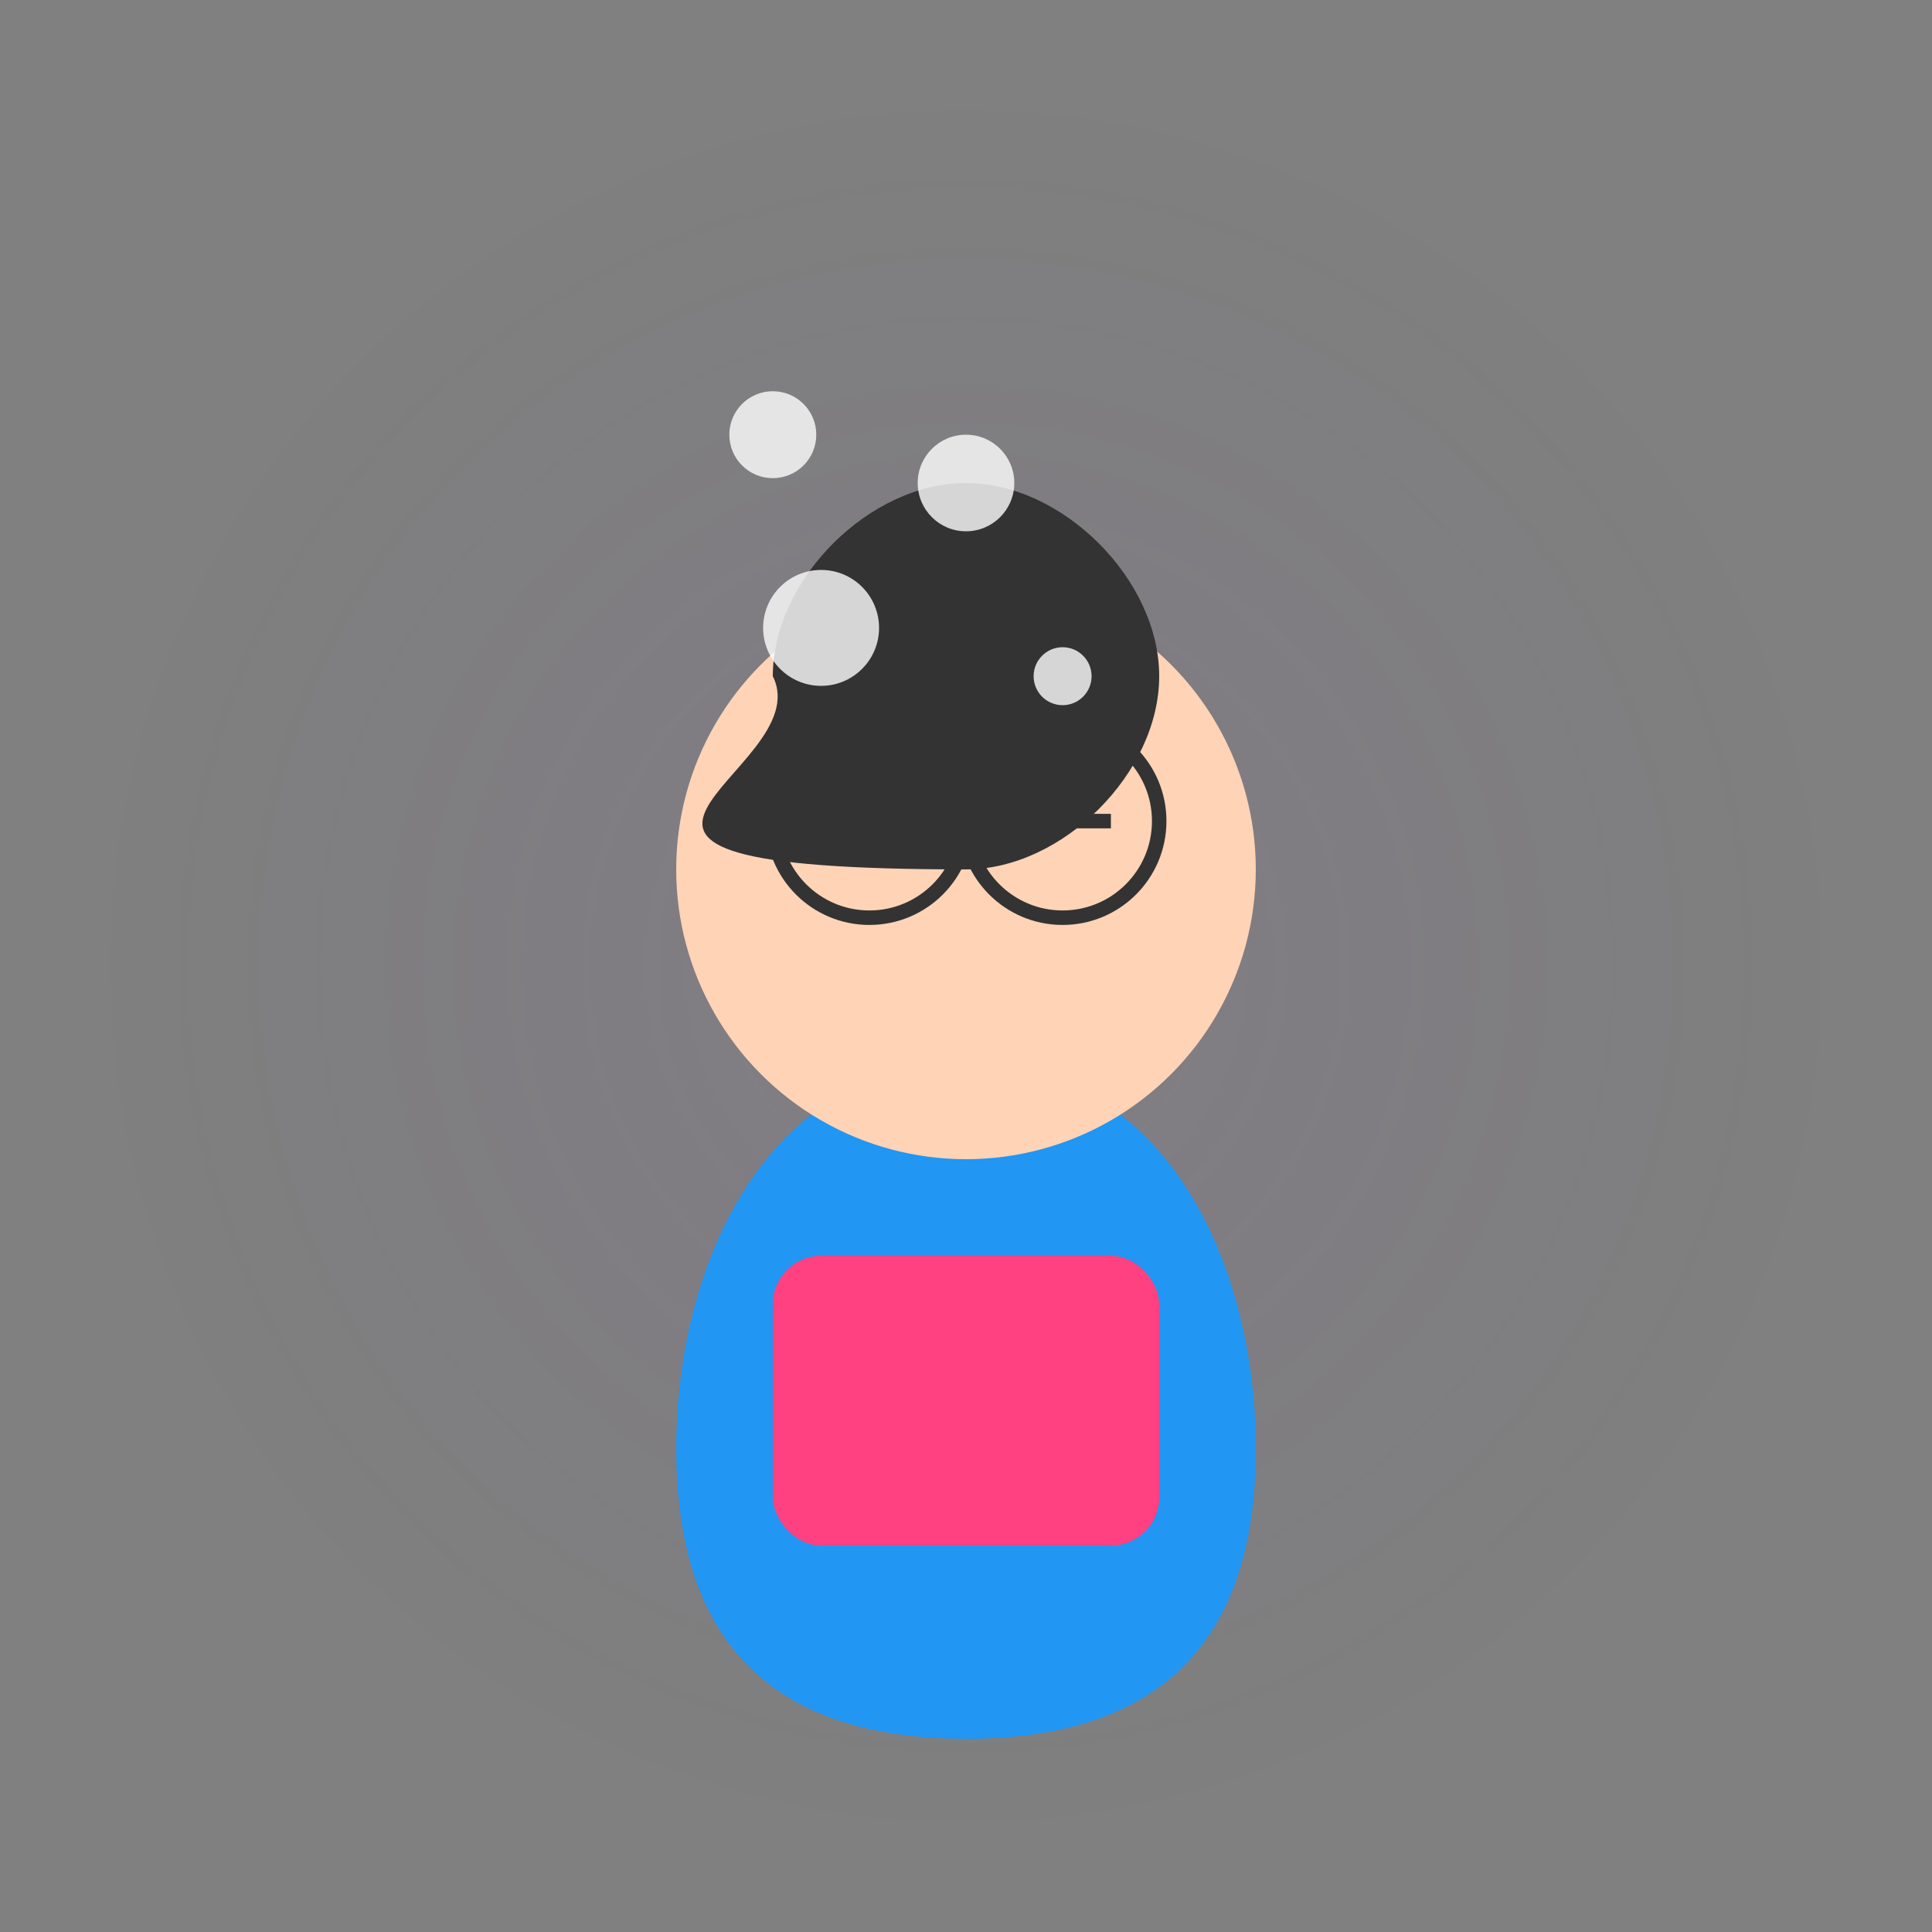 <?xml version="1.0" encoding="UTF-8"?>
<svg width="400" height="400" viewBox="0 0 400 400" fill="none" xmlns="http://www.w3.org/2000/svg">
    <rect x="0" y="0" width="400" height="400" fill="#808080" stroke="none"/>
    <!-- Background glow -->
    <circle cx="200" cy="200" r="180" fill="url(#glow)" opacity="0.2"/>
    
    <!-- Character -->
    <g transform="translate(100, 80)">
        <!-- Body -->
        <path d="M100 140 C 60 140, 40 180, 40 220 C 40 260, 60 280, 100 280 C 140 280, 160 260, 160 220 C 160 180, 140 140, 100 140" fill="#2196F3"/>
        
        <!-- Head -->
        <circle cx="100" cy="100" r="60" fill="#FFD3B6"/>
        
        <!-- Glasses -->
        <path d="M70 90 L130 90" stroke="#333" stroke-width="3"/>
        <circle cx="80" cy="90" r="20" stroke="#333" stroke-width="3" fill="none"/>
        <circle cx="120" cy="90" r="20" stroke="#333" stroke-width="3" fill="none"/>
        
        <!-- Hair -->
        <path d="M60 60 C 60 40, 80 20, 100 20 C 120 20, 140 40, 140 60 C 140 80, 120 100, 100 100 C 0 100, 70 80, 60 60" fill="#333"/>
        
        <!-- Tablet -->
        <rect x="60" y="180" width="80" height="60" rx="10" fill="#FF4081"/>
    </g>
    
    <!-- Floating Icons -->
    <g transform="translate(200, 100)">
        <circle cx="0" cy="0" r="10" fill="#fff" opacity="0.8"/>
        <circle cx="-30" cy="30" r="12" fill="#fff" opacity="0.8"/>
        <circle cx="20" cy="40" r="6" fill="#fff" opacity="0.8"/>
        <circle cx="-40" cy="-10" r="9" fill="#fff" opacity="0.8"/>
    </g>
    
    <!-- Gradients -->
    <defs>
        <radialGradient id="glow" cx="50%" cy="50%" r="50%" fx="50%" fy="50%">
            <stop offset="0%" style="stop-color:#9E72C3;stop-opacity:0.5"/>
            <stop offset="100%" style="stop-color:#4A2574;stop-opacity:0"/>
        </radialGradient>
    </defs>
</svg>
